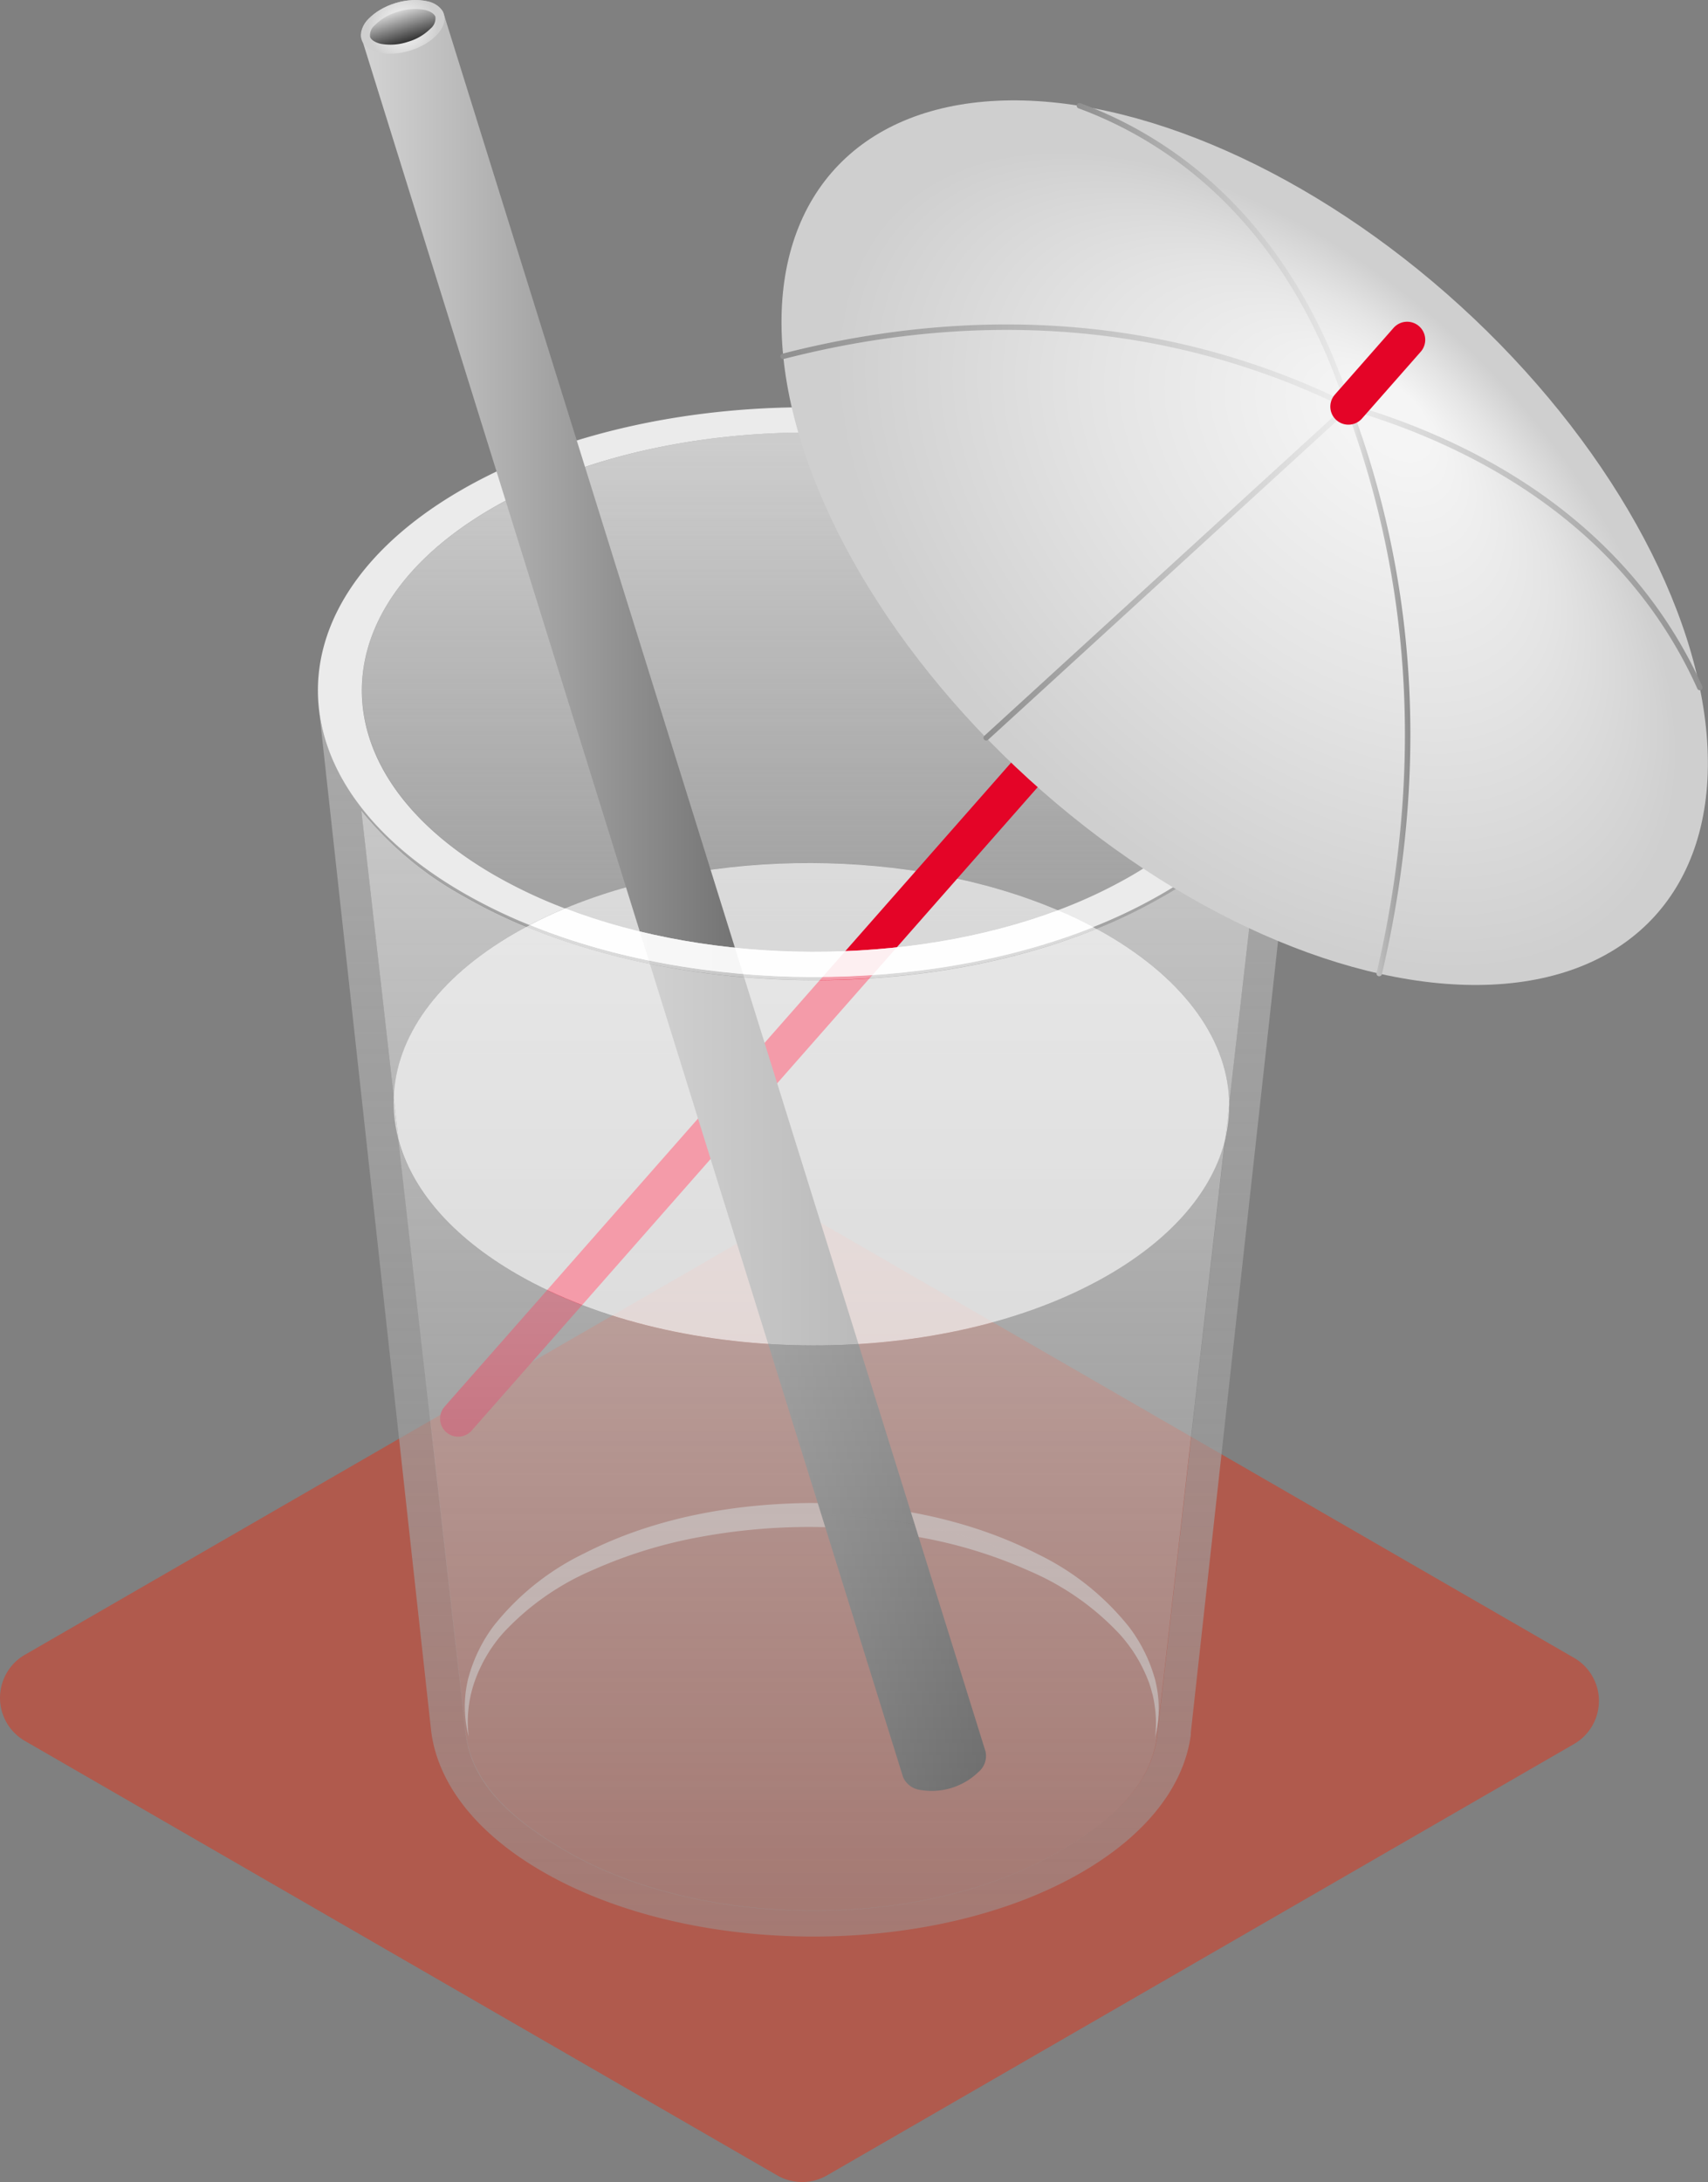 <svg xmlns="http://www.w3.org/2000/svg" xmlns:xlink="http://www.w3.org/1999/xlink" viewBox="0 0 244.75 312.6"><rect x="0" y="0" width="244.75" height="312.6" fill="#808080" stroke="none"/><defs><style>.cls-1{fill:#e0341b;opacity:0.5;}.cls-2{fill:url(#linear-gradient);}.cls-3{fill:url(#linear-gradient-2);}.cls-4{fill:url(#linear-gradient-3);}.cls-5{fill:url(#linear-gradient-4);}.cls-6{fill:url(#linear-gradient-5);}.cls-7{fill:url(#linear-gradient-6);}.cls-8{fill:url(#linear-gradient-7);}.cls-9{fill:url(#linear-gradient-8);}.cls-10{fill:url(#linear-gradient-9);}.cls-11{fill:url(#linear-gradient-10);}.cls-12{fill:url(#linear-gradient-11);}.cls-13{fill:url(#linear-gradient-12);}.cls-14{fill:url(#linear-gradient-13);}.cls-15{fill:url(#linear-gradient-14);}.cls-16{fill:url(#linear-gradient-15);}.cls-17{fill:url(#linear-gradient-16);}.cls-18{fill:url(#linear-gradient-17);}.cls-19{fill:url(#linear-gradient-18);}.cls-20{fill:url(#linear-gradient-19);}.cls-21,.cls-29{opacity:0.7;}.cls-21{fill:url(#linear-gradient-20);}.cls-22{fill:#ebebeb;}.cls-23{fill:url(#linear-gradient-21);}.cls-24,.cls-38{fill:#fff;}.cls-24,.cls-37{opacity:0.6;}.cls-25{fill:url(#linear-gradient-22);}.cls-26{fill:url(#linear-gradient-23);}.cls-27{fill:url(#linear-gradient-24);}.cls-28{fill:url(#linear-gradient-25);}.cls-29{fill:url(#linear-gradient-26);}.cls-30,.cls-32,.cls-33,.cls-34,.cls-35,.cls-36{fill:none;stroke-linecap:round;stroke-linejoin:round;}.cls-30{stroke:#e40427;stroke-width:5.18px;}.cls-31{fill:url(#radial-gradient);}.cls-32,.cls-33,.cls-34,.cls-35,.cls-36{stroke-width:0.78px;}.cls-32{stroke:url(#linear-gradient-27);}.cls-33{stroke:url(#linear-gradient-28);}.cls-34{stroke:url(#linear-gradient-29);}.cls-35{stroke:url(#linear-gradient-30);}.cls-36{stroke:url(#linear-gradient-31);}.cls-39{fill:url(#linear-gradient-32);}.cls-40{fill:url(#linear-gradient-33);}.cls-41{fill:url(#radial-gradient-2);}.cls-42{fill:url(#linear-gradient-34);}</style><linearGradient id="linear-gradient" x1="182.65" y1="277.41" x2="182.65" y2="58.32" gradientUnits="userSpaceOnUse"><stop offset="0" stop-color="#999" stop-opacity="0.5"/><stop offset="0.25" stop-color="#9f9f9f" stop-opacity="0.64"/><stop offset="0.75" stop-color="#ababab" stop-opacity="0.9"/><stop offset="1" stop-color="#b0b0b0"/></linearGradient><linearGradient id="linear-gradient-2" x1="171.51" y1="277.41" x2="171.51" y2="58.32" xlink:href="#linear-gradient"/><linearGradient id="linear-gradient-3" x1="183.23" y1="277.41" x2="183.23" y2="58.32" xlink:href="#linear-gradient"/><linearGradient id="linear-gradient-4" x1="174.75" y1="277.41" x2="174.75" y2="58.32" xlink:href="#linear-gradient"/><linearGradient id="linear-gradient-5" x1="170.35" y1="277.41" x2="170.35" y2="58.32" xlink:href="#linear-gradient"/><linearGradient id="linear-gradient-6" x1="172.64" y1="277.41" x2="172.64" y2="58.32" xlink:href="#linear-gradient"/><linearGradient id="linear-gradient-7" x1="173.72" y1="277.41" x2="173.72" y2="58.32" xlink:href="#linear-gradient"/><linearGradient id="linear-gradient-8" x1="182.03" y1="277.41" x2="182.03" y2="58.32" xlink:href="#linear-gradient"/><linearGradient id="linear-gradient-9" x1="116.27" y1="277.41" x2="116.27" y2="58.32" xlink:href="#linear-gradient"/><linearGradient id="linear-gradient-10" x1="178.5" y1="277.41" x2="178.5" y2="58.32" xlink:href="#linear-gradient"/><linearGradient id="linear-gradient-11" x1="169.15" y1="277.41" x2="169.15" y2="58.32" xlink:href="#linear-gradient"/><linearGradient id="linear-gradient-12" x1="170.69" y1="248.45" x2="170.7" y2="248.45" gradientUnits="userSpaceOnUse"><stop offset="0" stop-color="#999" stop-opacity="0.5"/><stop offset="0.07" stop-color="#9e9e9e" stop-opacity="0.54"/><stop offset="0.5" stop-color="#bebebe" stop-opacity="0.79"/><stop offset="0.82" stop-color="#d1d1d1" stop-opacity="0.94"/><stop offset="0.98" stop-color="#d9d9d9"/></linearGradient><linearGradient id="linear-gradient-13" x1="170.7" y1="277.41" x2="170.7" y2="58.32" xlink:href="#linear-gradient"/><linearGradient id="linear-gradient-14" x1="170.69" y1="248.45" x2="170.7" y2="248.45" xlink:href="#linear-gradient-12"/><linearGradient id="linear-gradient-15" x1="63.6" y1="273.74" x2="63.6" y2="116.09" gradientUnits="userSpaceOnUse"><stop offset="0" stop-color="#999" stop-opacity="0.5"/><stop offset="0.24" stop-color="#aaa" stop-opacity="0.58"/><stop offset="0.75" stop-color="#ccc" stop-opacity="0.74"/><stop offset="1" stop-color="#d9d9d9" stop-opacity="0.8"/></linearGradient><linearGradient id="linear-gradient-16" x1="169" y1="273.74" x2="169" y2="116.09" xlink:href="#linear-gradient-15"/><linearGradient id="linear-gradient-17" x1="165.78" y1="247.93" x2="165.91" y2="247.93" xlink:href="#linear-gradient-12"/><linearGradient id="linear-gradient-18" x1="165.85" y1="273.74" x2="165.85" y2="116.09" xlink:href="#linear-gradient-15"/><linearGradient id="linear-gradient-19" x1="116.27" y1="277.41" x2="116.27" y2="58.32" xlink:href="#linear-gradient"/><linearGradient id="linear-gradient-20" x1="116.27" y1="136.35" x2="116.27" y2="61.96" xlink:href="#linear-gradient-12"/><linearGradient id="linear-gradient-21" x1="56.75" y1="277.41" x2="56.75" y2="58.32" xlink:href="#linear-gradient"/><linearGradient id="linear-gradient-22" x1="175.85" y1="277.41" x2="175.85" y2="58.32" xlink:href="#linear-gradient"/><linearGradient id="linear-gradient-23" x1="116.27" y1="277.41" x2="116.27" y2="58.32" xlink:href="#linear-gradient"/><linearGradient id="linear-gradient-24" x1="116.28" y1="273.74" x2="116.28" y2="116.09" xlink:href="#linear-gradient-15"/><linearGradient id="linear-gradient-25" x1="116.27" y1="277.41" x2="116.27" y2="58.32" xlink:href="#linear-gradient"/><linearGradient id="linear-gradient-26" x1="116.27" y1="136.35" x2="116.27" y2="61.96" xlink:href="#linear-gradient-12"/><radialGradient id="radial-gradient" cx="836.88" cy="398.59" fx="867.907" r="43.11" gradientTransform="matrix(1, 0.02, -0.03, 1.68, -647.45, -605.71)" gradientUnits="userSpaceOnUse"><stop offset="0.09" stop-color="#f5f5f5"/><stop offset="0.54" stop-color="#e4e4e4"/><stop offset="1" stop-color="#cfcfcf"/></radialGradient><linearGradient id="linear-gradient-27" x1="192.83" y1="98.86" x2="202.1" y2="98.86" gradientUnits="userSpaceOnUse"><stop offset="0" stop-color="#ededed"/><stop offset="1" stop-color="#8f8f8f"/></linearGradient><linearGradient id="linear-gradient-28" x1="111.83" y1="52.56" x2="193.61" y2="52.56" gradientUnits="userSpaceOnUse"><stop offset="0" stop-color="#8f8f8f"/><stop offset="1" stop-color="#ededed"/></linearGradient><linearGradient id="linear-gradient-29" x1="192.83" y1="78.38" x2="243.95" y2="78.38" xlink:href="#linear-gradient-27"/><linearGradient id="linear-gradient-30" x1="154.29" y1="36.7" x2="193.61" y2="36.7" xlink:href="#linear-gradient-28"/><linearGradient id="linear-gradient-31" x1="140.93" y1="81.97" x2="193.61" y2="81.97" xlink:href="#linear-gradient-28"/><linearGradient id="linear-gradient-32" x1="51.71" y1="128.3" x2="141.21" y2="128.3" gradientUnits="userSpaceOnUse"><stop offset="0" stop-color="#d4d4d4"/><stop offset="1" stop-color="#333"/></linearGradient><linearGradient id="linear-gradient-33" x1="116.33" y1="273.74" x2="116.33" y2="116.09" xlink:href="#linear-gradient-15"/><radialGradient id="radial-gradient-2" cx="751.09" cy="375.04" fx="751.091" r="5.04" gradientTransform="translate(-695.41 -367.11) rotate(-0.31)" xlink:href="#radial-gradient"/><linearGradient id="linear-gradient-34" x1="751.09" y1="377.32" x2="751.09" y2="372.76" gradientTransform="translate(-770.93 -130.89) rotate(-17.3)" gradientUnits="userSpaceOnUse"><stop offset="0" stop-color="#333"/><stop offset="1" stop-color="#d4d4d4"/></linearGradient></defs><title>Asset 42</title><g id="Layer_2" data-name="Layer 2"><g id="Layer_1-2" data-name="Layer 1"><path class="cls-1" d="M111.38,311.65,3.56,249.4a7.12,7.12,0,0,1,0-12.33l107.06-61.81a7.13,7.13,0,0,1,7.12,0l107.82,62.25a7.12,7.12,0,0,1,0,12.33L118.5,311.65A7.13,7.13,0,0,1,111.38,311.65Z"/><path class="cls-2" d="M182.37,84.86l.57.89Z"/><path class="cls-3" d="M171.06,73.54c.31.22.61.43.9.65C171.67,74,171.37,73.76,171.06,73.54Z"/><path class="cls-4" d="M183,85.79c.19.3.37.61.54.92C183.33,86.4,183.15,86.09,183,85.79Z"/><path class="cls-5" d="M174.32,76c.29.24.58.48.86.73C174.9,76.52,174.61,76.28,174.32,76Z"/><path class="cls-6" d="M169.88,72.72l.94.65Z"/><path class="cls-7" d="M172.2,74.37l.87.66Z"/><path class="cls-8" d="M173.29,75.21c.29.22.57.45.85.68C173.86,75.66,173.58,75.43,173.29,75.21Z"/><path class="cls-9" d="M181.73,83.92c.21.29.41.59.61.89C182.14,84.51,181.94,84.21,181.73,83.92Z"/><path class="cls-10" d="M183.5,86.71c8,14.13,2.29,30.23-17.07,41.4a74.86,74.86,0,0,1-9.78,4.71l.45.25a75.44,75.44,0,0,0,9.34-4.53,49.06,49.06,0,0,0,14.46-12.11l-4.77,41.78a20.24,20.24,0,0,1-.56,4.94l-9.65,84.61v0l-.13,1.13c-.93,6.48-5.69,11.53-14.26,16.48-19.35,11.17-50.8,11.11-70.27-.13-8.59-4.95-13.41-10-14.45-16.44h0a15.31,15.31,0,0,1-.18-1.66v0l-9.52-84a20.49,20.49,0,0,1-.67-5.91l-4.67-41.18a49.78,49.78,0,0,0,14.67,12.27,75.42,75.42,0,0,0,9,4.41l.45-.24a76.15,76.15,0,0,1-9.47-4.6c-27.7-16-27.83-41.84-.31-57.73s72.3-15.82,100,.18c.83.48,1.65,1,2.43,1.47q-1.17-.75-2.43-1.47c-27.7-16-72.48-16.08-100-.19C51,78.89,44.26,90.57,45.75,102l16,145.69h0c.8,7.44,6.14,14.75,16,20.44,21.38,12.35,55.94,12.41,77.19.14,9.52-5.5,14.76-12.55,15.7-19.75h0a.38.38,0,0,0,0-.1h0l0-.22,16.08-145.84,0-.14A25.21,25.21,0,0,0,183.5,86.71Z"/><path class="cls-11" d="M181.71,83.9a40.51,40.51,0,0,0-6.42-7A40.51,40.51,0,0,1,181.71,83.9Z"/><path class="cls-12" d="M168.64,71.91c.35.22.69.44,1,.67C169.33,72.35,169,72.13,168.64,71.91Z"/><path class="cls-13" d="M170.69,248.5h0v-.09a.28.28,0,0,1,0,.09Z"/><path class="cls-14" d="M170.69,248.5h0a.28.28,0,0,0,0-.09h0A.38.38,0,0,1,170.69,248.5Z"/><path class="cls-15" d="M170.69,248.5h0a.28.28,0,0,0,0-.09h0A.38.38,0,0,1,170.69,248.5Z"/><path class="cls-16" d="M73.81,133.67c.53-.31,1.08-.6,1.63-.9a75.42,75.42,0,0,1-9-4.41,49.78,49.78,0,0,1-14.67-12.27l4.67,41.18C56.72,148.7,62.51,140.19,73.81,133.67Z"/><path class="cls-17" d="M176.13,158.21l4.77-41.78a49.06,49.06,0,0,1-14.46,12.11,75.44,75.44,0,0,1-9.34,4.53c.46.25.92.49,1.37.75C170.16,140.57,176.05,149.39,176.13,158.21Z"/><path class="cls-18" d="M165.91,247.36l-.13,1.14C165.84,248.12,165.88,247.74,165.91,247.36Z"/><path class="cls-19" d="M165.91,247.36l-.13,1.14C165.84,248.12,165.88,247.74,165.91,247.36Z"/><path class="cls-20" d="M151.58,130.4A70.23,70.23,0,0,0,162,125.54c25.08-14.48,24.95-38-.29-52.6s-66-14.64-91.1-.17-24.95,38,.28,52.6A70.08,70.08,0,0,0,81,130.14C101.92,121.37,130.6,121.46,151.58,130.4Z"/><path class="cls-21" d="M151.58,130.4A70.23,70.23,0,0,0,162,125.54c25.08-14.48,24.95-38-.29-52.6s-66-14.64-91.1-.17-24.95,38,.28,52.6A70.08,70.08,0,0,0,81,130.14C101.92,121.37,130.6,121.46,151.58,130.4Z"/><path class="cls-22" d="M174.14,75.89l.18.15Z"/><path class="cls-22" d="M173.07,75l.22.18Z"/><path class="cls-22" d="M172,74.19l.24.18Z"/><path class="cls-22" d="M170.82,73.37l.24.17Z"/><path class="cls-22" d="M169.66,72.58l.22.14Z"/><path class="cls-22" d="M182.34,84.81l0,0Z"/><path class="cls-22" d="M168.55,71.85l.09.06Z"/><path class="cls-22" d="M183.5,86.71Z"/><path class="cls-22" d="M182.94,85.75l0,0Z"/><path class="cls-22" d="M181.71,83.9l0,0Z"/><path class="cls-22" d="M175.18,76.77l.11.09Z"/><path class="cls-22" d="M66.11,70.2c-27.52,15.89-27.39,41.74.31,57.73a76.15,76.15,0,0,0,9.47,4.6c1.63-.86,3.33-1.65,5.08-2.39a70.08,70.08,0,0,1-10.11-4.77c-25.23-14.57-25.36-38.12-.28-52.6s65.87-14.4,91.1.17,25.37,38.12.29,52.6a70.23,70.23,0,0,1-10.39,4.86q2.63,1.11,5.07,2.42a74.86,74.86,0,0,0,9.78-4.71c19.36-11.17,25-27.27,17.07-41.4h0c-.17-.31-.35-.62-.54-.92l0,0-.57-.89,0,0c-.2-.3-.4-.6-.61-.89l0,0a40.51,40.51,0,0,0-6.42-7l-.11-.09c-.28-.25-.57-.49-.86-.73l-.18-.15c-.28-.23-.56-.46-.85-.68l-.22-.18-.87-.66-.24-.18c-.29-.22-.59-.43-.9-.65l-.24-.17-.94-.65-.22-.14c-.33-.23-.67-.45-1-.67l-.09-.06c-.78-.5-1.6-1-2.43-1.47C138.41,54.38,93.64,54.3,66.11,70.2Z"/><path class="cls-23" d="M57.09,163.18l-.67-5.91A20.49,20.49,0,0,0,57.09,163.18Z"/><path class="cls-24" d="M57.09,163.18l-.67-5.91A20.49,20.49,0,0,0,57.09,163.18Z"/><path class="cls-25" d="M176.13,158.21l-.56,4.94A20.24,20.24,0,0,0,176.13,158.21Z"/><path class="cls-24" d="M176.13,158.21l-.56,4.94A20.24,20.24,0,0,0,176.13,158.21Z"/><path class="cls-26" d="M75.89,132.53l-.45.24c24.4,10.08,57.28,10.19,81.66.3l-.45-.25C132.47,142.47,100.09,142.36,75.89,132.53Z"/><path class="cls-27" d="M75.44,132.77c-.55.3-1.1.59-1.63.9-11.3,6.52-17.09,15-17.39,23.6l.67,5.91c1.86,7.08,7.52,13.9,17,19.36,23.45,13.54,61.35,13.62,84.66.16,9.51-5.49,15.12-12.39,16.83-19.55l.56-4.94c-.08-8.82-6-17.64-17.66-24.39-.45-.26-.91-.5-1.37-.75C132.72,143,99.84,142.85,75.44,132.77Z"/><path class="cls-28" d="M151.58,130.4c-21-8.94-49.66-9-70.61-.26C102.35,138.33,130.22,138.42,151.58,130.4Z"/><path class="cls-29" d="M151.58,130.4c-21-8.94-49.66-9-70.61-.26C102.35,138.33,130.22,138.42,151.58,130.4Z"/><path class="cls-24" d="M151.58,130.4c-21-8.94-49.66-9-70.61-.26C102.35,138.33,130.22,138.42,151.58,130.4Z"/><path class="cls-22" d="M81,130.14c-1.75.74-3.45,1.53-5.08,2.39,24.2,9.83,56.58,9.94,80.76.29q-2.44-1.31-5.07-2.42C130.22,138.42,102.35,138.33,81,130.14Z"/><line class="cls-30" x1="201.64" y1="48.68" x2="65.65" y2="203.23"/><ellipse class="cls-31" cx="178.35" cy="77.73" rx="45.88" ry="79.47" transform="translate(0.78 157.22) rotate(-47.66)"/><path class="cls-32" d="M193.22,58.25a130.93,130.93,0,0,1,4.31,13.64c6.84,26.56,4.11,50.55.11,67.58"/><path class="cls-33" d="M112.21,51.05c15-3.86,39.53-7.55,66.3,1.17a108.27,108.27,0,0,1,14.71,6"/><path class="cls-34" d="M193.22,58.25c11.78,3.42,33.1,11.74,46,32.14a64.32,64.32,0,0,1,4.36,8.11"/><path class="cls-35" d="M193.22,58.25c-2.67-8.44-9.8-26.51-27.68-37.75a57.88,57.88,0,0,0-10.86-5.35"/><line class="cls-36" x1="193.22" y1="58.25" x2="141.32" y2="105.7"/><line class="cls-30" x1="201.64" y1="48.68" x2="193.22" y2="58.25"/><g class="cls-37"><path class="cls-38" d="M67.16,248.77a16.81,16.81,0,0,1-.08-8.25,21.9,21.9,0,0,1,3.65-7.58,37.15,37.15,0,0,1,13.09-10.45c10-5.1,21.33-7.08,32.46-7.17,11.12.14,22.39,2.2,32.42,7.32a37.73,37.73,0,0,1,13.09,10.44,22.18,22.18,0,0,1,3.73,7.54,16.7,16.7,0,0,1,0,8.25,16.79,16.79,0,0,0,0-4.07,18.62,18.62,0,0,0-.35-2c-.18-.65-.35-1.3-.59-1.92a21.47,21.47,0,0,0-4.12-6.75,38.3,38.3,0,0,0-13-9.09,67.12,67.12,0,0,0-15.27-4.74,86.15,86.15,0,0,0-32-.09A66.76,66.76,0,0,0,85,224.9,37.61,37.61,0,0,0,72.05,234a21.1,21.1,0,0,0-4,6.79A17.47,17.47,0,0,0,67.16,248.77Z"/></g><path class="cls-39" d="M63.49,1.68h0A3.4,3.4,0,0,0,61.11.16a9.67,9.67,0,0,0-8.33,2.58,3.25,3.25,0,0,0-1,2.6h0l77.62,249.23h0a3.1,3.1,0,0,0,2.49,1.86,9.64,9.64,0,0,0,8.33-2.58,3,3,0,0,0,1-2.94h0Z"/><path class="cls-40" d="M158.74,182.7c-23.31,13.46-61.21,13.38-84.66-.16-9.47-5.46-15.13-12.28-17-19.36l9.52,84v0a15.31,15.31,0,0,0,.18,1.66h0c1,6.46,5.86,11.49,14.45,16.44,19.47,11.24,50.92,11.3,70.27.13,8.57-4.95,13.33-10,14.26-16.48l.13-1.13v0l9.65-84.61C173.86,170.31,168.25,177.21,158.74,182.7Zm6.76,66.17c1.54-8.32-3.24-17-14.33-23.39-19.39-11.19-50.74-11.25-70-.12-11.05,6.38-15.73,15.06-14.05,23.41-1.68-8.35,3-17,14.05-23.41,19.28-11.13,50.63-11.07,70,.12C162.26,231.89,167,240.55,165.5,248.87Zm.28-.37.13-1.14C165.88,247.74,165.84,248.12,165.78,248.5Z"/><ellipse class="cls-41" cx="57.71" cy="3.85" rx="6.17" ry="3.56" transform="translate(1.39 17.03) rotate(-16.99)"/><path class="cls-42" d="M58.42,6a7.82,7.82,0,0,1-3.84.28c-.83-.19-1.41-.57-1.55-1a1.89,1.89,0,0,1,.69-1.68A7.48,7.48,0,0,1,57,1.69a7.82,7.82,0,0,1,3.84-.28c.83.19,1.41.57,1.55,1a1.9,1.9,0,0,1-.69,1.68A7.58,7.58,0,0,1,58.42,6Z"/><path class="cls-24" d="M75.44,132.77c-.55.3-1.1.59-1.63.9-11.3,6.52-17.09,15-17.39,23.6l.67,5.91c1.86,7.08,7.52,13.9,17,19.36,23.45,13.54,61.35,13.62,84.66.16,9.51-5.49,15.12-12.39,16.83-19.55l.56-4.94c-.08-8.82-6-17.64-17.66-24.39-.45-.26-.91-.5-1.37-.75C132.72,143,99.84,142.85,75.44,132.77Z"/><path class="cls-24" d="M81,130.14c-1.75.74-3.45,1.53-5.08,2.39,24.2,9.83,56.58,9.94,80.76.29q-2.44-1.31-5.07-2.42C130.22,138.42,102.35,138.33,81,130.14Z"/><path class="cls-24" d="M81,130.14c-1.75.74-3.45,1.53-5.08,2.39,24.2,9.83,56.58,9.94,80.76.29q-2.44-1.31-5.07-2.42C130.22,138.42,102.35,138.33,81,130.14Z"/><path class="cls-24" d="M81,130.14c-1.75.74-3.45,1.53-5.08,2.39,24.2,9.83,56.58,9.94,80.76.29q-2.44-1.31-5.07-2.42C130.22,138.42,102.35,138.33,81,130.14Z"/><path class="cls-24" d="M75.89,132.53l-.45.24c24.4,10.08,57.28,10.19,81.66.3l-.45-.25C132.47,142.47,100.09,142.36,75.89,132.53Z"/></g></g></svg>